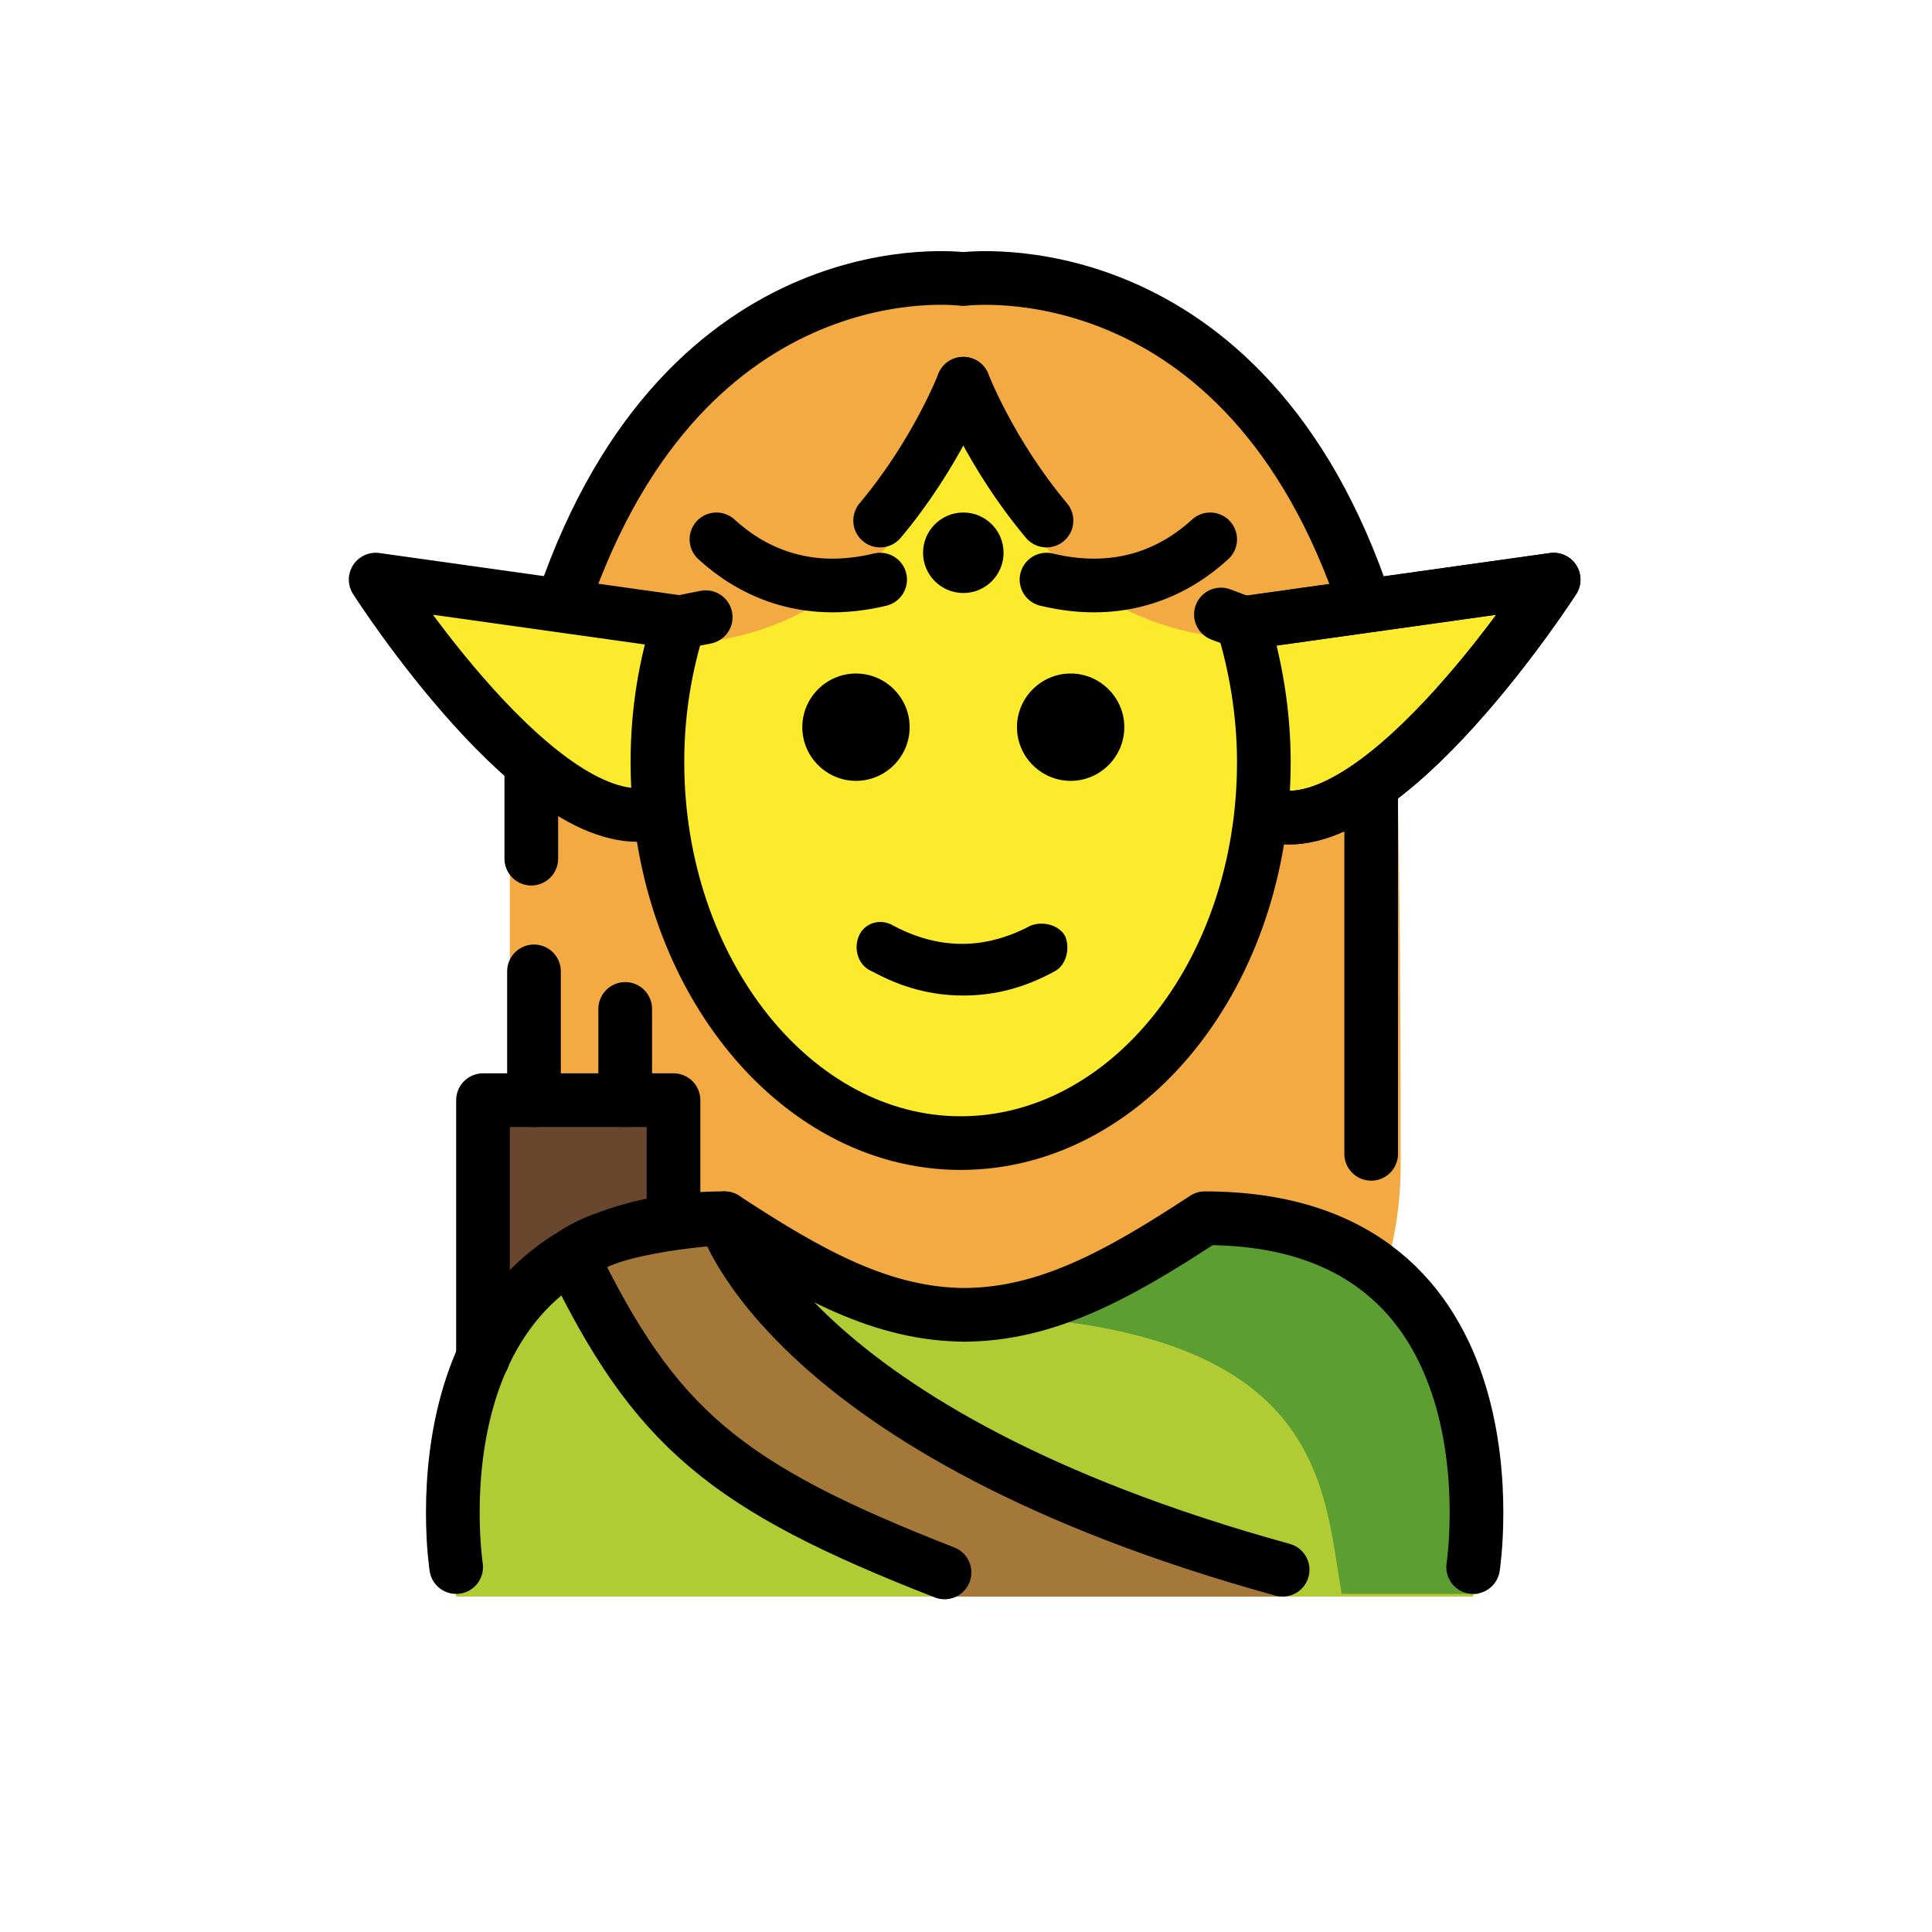 <?xml version="1.0" encoding="utf-8"?>
<!-- Generator: Adobe Illustrator 21.1.0, SVG Export Plug-In . SVG Version: 6.00 Build 0)  -->
<svg version="1.1" id="emoji" xmlns="http://www.w3.org/2000/svg" xmlns:xlink="http://www.w3.org/1999/xlink" x="0px" y="0px"
	 viewBox="0 0 72 72" enable-background="new 0 0 72 72" xml:space="preserve">
<g id="_xD83E__xDDDD__1_">
	<path fill="#F4AA42" d="M35.8,9.4c-8.9,0-14.3,7.4-16.8,16v18c0,17.5,33.2,18.2,33.2,0c0-16.7-0.3-18-0.3-18
		C51.8,16.6,44.6,9.4,35.8,9.4z"/>
	<ellipse fill="#FCEA2C" cx="35.8" cy="28.4" rx="11.3" ry="14.2"/>
	<path fill="#F4AA42" d="M35.8,10.4c-7.6,0-13.9,5.6-15.1,12.8c8.8,3.1,13.2-3.9,13.2-3.9c2-2.4,2-5.1,2-5.1h0.1
		c0,0,0.1,2.6,2.2,5.1c0,0,3.4,6.5,12.9,3.9C49.7,16,43.4,10.4,35.8,10.4z"/>
	<path fill="#B0CB34" d="M54.9,59.5c0,0,2-14-10-14c-3.2,2.1-5.9,3.6-9,3.6H36c-3.1,0-5.8-1.5-9-3.6c-12,0-10,14-10,14"/>
	<path fill="#5C9E32" d="M45.2,45.4c-3.2,2.1-4.9,3-8.9,3.6c13.1,0.4,13,6.4,13.7,10.4c4.2,0,5.1,0,5.1,0S57.2,45.4,45.2,45.4z"/>
	<path d="M41.9,27.1c0,1.1-0.9,2-2,2c-1.1,0-2-0.9-2-2c0-1.1,0.9-2,2-2C41,25.1,41.9,26,41.9,27.1"/>
	<path d="M33.9,27.1c0,1.1-0.9,2-2,2c-1.1,0-2-0.9-2-2c0-1.1,0.9-2,2-2C33,25.1,33.9,26,33.9,27.1"/>
	<path d="M35.9,37.1c-1.2,0-2.3-0.3-3.4-0.9C32,36,31.8,35.4,32,34.9c0.2-0.5,0.8-0.7,1.3-0.4c1.7,0.9,3.4,0.9,5.1,0
		c0.5-0.2,1.1,0,1.3,0.4c0.2,0.5,0,1.1-0.4,1.3C38.2,36.8,37.1,37.1,35.9,37.1z"/>
	<path fill="none" stroke="#000000" stroke-width="2" stroke-linecap="round" stroke-linejoin="round" stroke-miterlimit="10" d="
		M50.9,22.6C46.4,9,35.9,10.4,35.9,10.4S25.6,9,21,22.4"/>
	<path fill="none" stroke="#1D1D1B" stroke-width="2" stroke-linecap="round" stroke-linejoin="round" stroke-miterlimit="10" d="
		M28.6,21.3"/>
	<path fill="none" stroke="#000000" stroke-width="2" stroke-linecap="round" stroke-linejoin="round" stroke-miterlimit="10" d="
		M26.7,20.1c1.2,1.1,3.2,2.2,6.1,1.5"/>
	<path fill="none" stroke="#000000" stroke-width="2" stroke-linecap="round" stroke-linejoin="round" stroke-miterlimit="10" d="
		M45.1,20.1c-1.2,1.1-3.2,2.2-6.1,1.5"/>
	<circle cx="35.9" cy="20.6" r="1.5"/>
	
		<path fill="#FCEA2C" stroke="#000000" stroke-width="2" stroke-linecap="round" stroke-linejoin="round" stroke-miterlimit="10" d="
		M25.4,23.2L14,21.6c0,0,6.2,9.7,10.4,8.7"/>
	
		<path fill="#F0B41A" stroke="#000000" stroke-width="2" stroke-linecap="round" stroke-linejoin="round" stroke-miterlimit="10" d="
		M35.9,14.3c0,0-1,2.6-3.1,5.1"/>
	
		<path fill="#FCEA2C" stroke="#1D1D1B" stroke-width="2" stroke-linecap="round" stroke-linejoin="round" stroke-miterlimit="10" d="
		M46.5,23.2l11.4-1.6c0,0-6.3,9.8-10.5,8.8"/>
	<path fill="none" stroke="#000000" stroke-width="2" stroke-linecap="round" stroke-linejoin="round" stroke-miterlimit="10" d="
		M35.9,14.3c0,0,1,2.6,3.1,5.1"/>
	
		<line fill="none" stroke="#000000" stroke-width="2" stroke-linecap="round" stroke-linejoin="round" stroke-miterlimit="10" x1="51.1" y1="29.5" x2="51.1" y2="43"/>
	<g>
		
			<polyline fill="#69462E" stroke="#000000" stroke-width="2" stroke-linecap="round" stroke-linejoin="round" stroke-miterlimit="10" points="
			18,50.6 18,41 25.1,41 25.1,44.6 		"/>
		
			<line fill="#69462E" stroke="#000000" stroke-width="2" stroke-linecap="round" stroke-linejoin="round" stroke-miterlimit="10" x1="19.9" y1="41" x2="19.9" y2="36.2"/>
		
			<line fill="#69462E" stroke="#000000" stroke-width="2" stroke-linecap="round" stroke-linejoin="round" stroke-miterlimit="10" x1="23.3" y1="41" x2="23.3" y2="37.6"/>
	</g>
	<path fill="#A37838" d="M47.9,59.5C29.4,54.4,27,45.4,27,45.4s-4.2,0.2-5.7,1.4c3.1,6.4,5.9,9.6,14.1,12.7"/>
	
		<path fill="#F0B41A" stroke="#1D1D1B" stroke-width="2" stroke-linecap="round" stroke-linejoin="round" stroke-miterlimit="10" d="
		M28.2,23.3"/>
	<path fill="none" stroke="#000000" stroke-width="2" stroke-linecap="round" stroke-linejoin="round" stroke-miterlimit="10" d="
		M54.9,58.4c0,0,2-13-10-13c-3.2,2.1-5.9,3.6-9,3.6H36c-3.1,0-5.8-1.5-9-3.6c-12,0-10,13-10,13"/>
	<path fill="#F0B41A" d="M51,29.4c-1.2,0.8-2.5,1.3-3.6,1"/>
	<line fill="#F0B41A" x1="46.5" y1="23.2" x2="48.6" y2="22.9"/>
	<path fill="none" stroke="#000000" stroke-width="2" stroke-linecap="round" stroke-linejoin="round" stroke-miterlimit="10" d="
		M26.3,23l-1,0.2c-0.5,1.6-0.8,3.3-0.8,5.2c0,7.8,5.1,14.2,11.3,14.2s11.3-6.3,11.3-14.2c0-1.8-0.3-3.6-0.8-5.2l-0.8-0.3"/>
	<path fill="none" stroke="#000000" stroke-width="2" stroke-linecap="round" stroke-linejoin="round" stroke-miterlimit="10" d="
		M46.5,23.2l11.4-1.6c0,0-6.3,9.8-10.5,8.8"/>
	
		<line fill="none" stroke="#000000" stroke-width="2" stroke-linecap="round" stroke-linejoin="round" stroke-miterlimit="10" x1="19.8" y1="28.8" x2="19.8" y2="32"/>
	<path fill="none" stroke="#000000" stroke-width="2" stroke-linecap="round" stroke-linejoin="round" stroke-miterlimit="10" d="
		M47.8,58.5C29.3,53.4,27,45.4,27,45.4s-4.2,0.2-5.7,1.4c3.1,6.4,5.7,8.6,13.9,11.8"/>
</g>
</svg>
